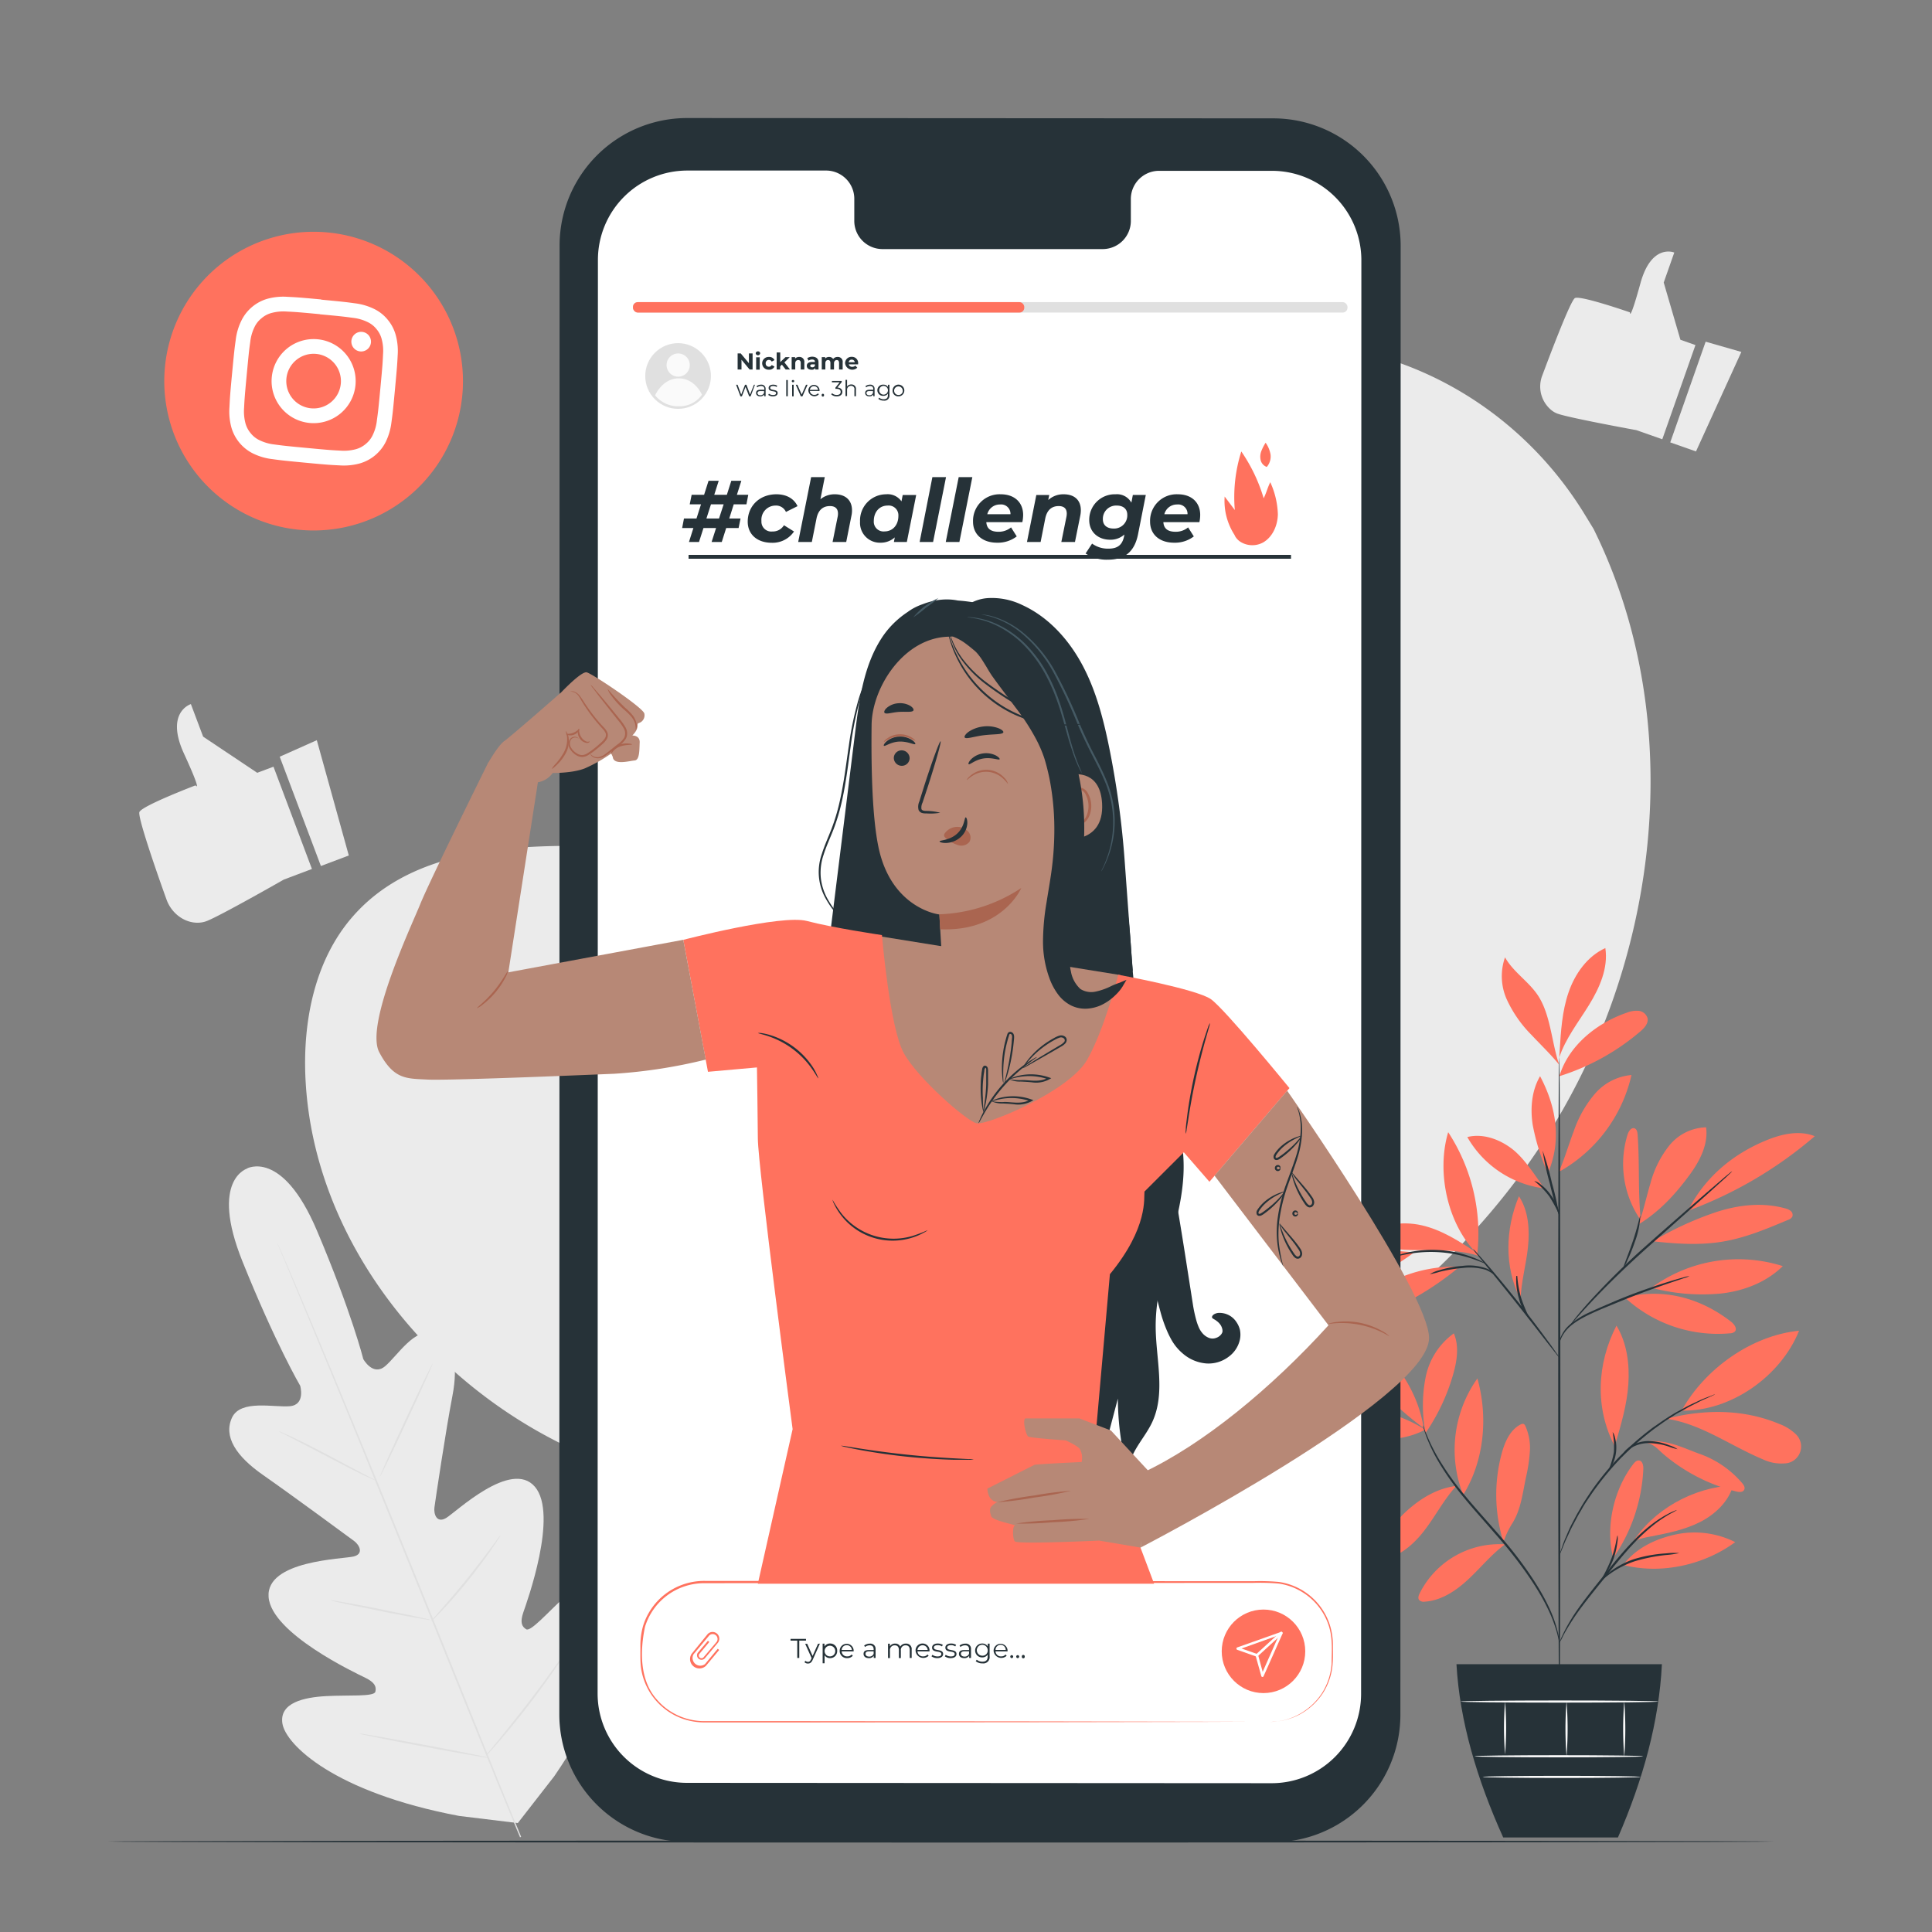 <svg xmlns="http://www.w3.org/2000/svg" viewBox="0 0 500 500"><rect x="0" y="0" width="500" height="500" fill="#808080" stroke="none"/><g id="background-complete"><path d="M64.07,302.38s-9.91,2.74-1.31,24.11,14.93,32.14,14.93,32.14,1.43,4.9-2.63,5.29-12.73-1.81-15,2.92c-2.3,4.9,1,10,8,14.88s22.24,16.08,23.6,17.1,2.57,3.33-.15,4-22.69,1-22,10.47,22.7,19.77,25.08,20.94,2.88,2.27,2.55,3.6-7,.81-12.71,1.12-12.21,1.69-11.34,7.11,13.33,17.78,45.72,23.9l15.2,1.85,9.44-12.13c18.62-27.2,18.73-44.75,15.51-49.21s-8.8-.81-13,3-8.62,8.9-9.79,8.18-1.6-1.84-.74-4.35,9.16-25.32,3-32.53-20.54,6.68-23,8.1-3.21-1.09-3-2.74,3-20.33,4.64-28.78.29-14.37-4.8-16.22c-4.91-1.78-9.51,5.89-12.65,8.48s-5.6-1.88-5.6-1.88S91,339.64,82,318.43s-18.15-16-18.15-16" style="fill:#ebebeb"></path><path d="M134.59,475.5C128,459.89,116.88,432,107.17,408s-18.51-45.57-25-61.2c-3.24-7.8-5.85-14.12-7.67-18.51l-2.09-5c-.22-.57-.4-1-.53-1.32s-.16-.45-.16-.45.08.14.21.43.32.74.57,1.3l2.17,5c1.87,4.34,4.54,10.65,7.81,18.45,6.54,15.6,15.4,37.23,25.1,61.15s20.82,51.87,27.29,67.51" style="fill:#e0e0e0"></path><path d="M72.12,370.39a4.92,4.92,0,0,1,1,.39c.66.27,1.59.7,2.75,1.24,2.3,1.09,5.44,2.67,8.87,4.47l8.77,4.66,2.67,1.39a4.77,4.77,0,0,1,1,.55,4.87,4.87,0,0,1-1-.38c-.66-.28-1.6-.71-2.74-1.26-2.29-1.11-5.41-2.73-8.84-4.54l-8.8-4.59-2.68-1.38A4.66,4.66,0,0,1,72.12,370.39Z" style="fill:#e0e0e0"></path><path d="M98.29,382.21c-.11-.06,2.86-6.67,6.64-14.78s6.95-14.63,7.06-14.57-2.85,6.67-6.63,14.77S98.41,382.26,98.29,382.21Z" style="fill:#e0e0e0"></path><path d="M111.54,419.62a5.06,5.06,0,0,1,.71-.89l2-2.31c1.71-1.95,4.06-4.65,6.54-7.73s4.64-5.94,6.18-8l1.83-2.47a4.77,4.77,0,0,1,.72-.88,5.77,5.77,0,0,1-.57,1c-.39.62-1,1.49-1.71,2.56-1.47,2.14-3.59,5-6.08,8.12s-4.88,5.77-6.66,7.67c-.89.94-1.62,1.7-2.14,2.21A5.17,5.17,0,0,1,111.54,419.62Z" style="fill:#e0e0e0"></path><path d="M85.51,414.14a4,4,0,0,1,1,.11l2.8.47c2.36.42,5.62,1,9.21,1.75s6.83,1.37,9.18,1.88l2.77.62a4.72,4.72,0,0,1,1,.29,4,4,0,0,1-1-.11l-2.8-.47c-2.36-.42-5.62-1-9.21-1.75s-6.83-1.37-9.17-1.88l-2.77-.62A5,5,0,0,1,85.51,414.14Z" style="fill:#e0e0e0"></path><path d="M93,448.65a7.13,7.13,0,0,1,1.33.15l3.59.6c3,.52,7.21,1.28,11.82,2.14s8.78,1.67,11.79,2.28l3.56.74a8.08,8.08,0,0,1,1.3.34,7.13,7.13,0,0,1-1.33-.15l-3.59-.6c-3-.52-7.21-1.28-11.82-2.14s-8.78-1.67-11.79-2.28L94.31,449A8.08,8.08,0,0,1,93,448.65Z" style="fill:#e0e0e0"></path><path d="M125.64,454.53a7.62,7.62,0,0,1,.86-1.15c.64-.78,1.47-1.79,2.46-3,2.08-2.55,4.93-6.09,8-10.08s5.71-7.67,7.62-10.35c.91-1.29,1.68-2.35,2.26-3.17a11.06,11.06,0,0,1,.87-1.14,7.77,7.77,0,0,1-.72,1.24c-.49.78-1.22,1.9-2.14,3.26-1.84,2.73-4.46,6.45-7.52,10.45s-5.94,7.51-8.09,10c-1.07,1.24-2,2.25-2.58,2.92A9.26,9.26,0,0,1,125.64,454.53Z" style="fill:#e0e0e0"></path><path d="M382.89,228.26h0a40.3,40.3,0,0,1-40.3-40.3h0a40.3,40.3,0,0,1,40.3-40.3h0a40.3,40.3,0,0,1,40.3,40.3h0A40.3,40.3,0,0,1,382.89,228.26Z" style="fill:#ebebeb"></path><path d="M376.75,212.32h9.81V187.75h6.85l.73-8.23h-7.58v-4.68c0-1.94.39-2.71,2.27-2.71h5.31V163.6h-6.8c-7.3,0-10.59,3.21-10.59,9.37v6.55h-5.1v8.33h5.1Z" style="fill:#fff"></path><path d="M438.78,89.3l-3.89-1.37-4.32-14.81,2.73-7.76s-5.88-2.48-8.75,7.93-2.72,7.55-2.72,7.55-12.78-4.44-14.23-3.7c-1.05.53-5.86,13.08-8.41,19.91a7.89,7.89,0,0,0,2.64,9.35,5.73,5.73,0,0,0,1.3.67c3.19,1.12,20.36,4.25,20.36,4.25l6.71,2.36Z" style="fill:#ebebeb"></path><polygon points="450.66 91.08 438.92 116.83 432.26 114.49 441.42 88.43 450.66 91.08" style="fill:#ebebeb"></polygon><path d="M70.78,198.42,66.57,200l-14-9.36-3.17-8.42S42.68,184.28,47.6,195s3,8.25,3,8.25-13.83,5.27-14.52,6.9c-.51,1.19,4.29,15.09,7,22.61,1.34,3.78,5,6.4,8.79,6a6.42,6.42,0,0,0,1.57-.37c3.45-1.3,20-10.75,20-10.75l7.29-2.75Z" style="fill:#ebebeb"></path><polygon points="81.99 191.56 90.27 221.4 83.05 224.12 72.39 195.84 81.99 191.56" style="fill:#ebebeb"></polygon></g><g id="background-simple"><path d="M412.4,136.86l-2.1-3.44C392.67,104.35,360.78,86.84,327.17,89a87.35,87.35,0,0,0-12.87,1.77c-30.57,6.54-57.16,29.65-68.19,59.26-6.48,17.41-8.29,37.45-20.59,51.27-16,18-43.2,18.55-67.1,17.8s-51.1-.11-67,17.95c-10,11.31-13.15,27.39-12.34,42.53,2.13,40.09,30.07,75.94,65.59,93.76S222,392.71,260.88,384.88c54.47-11,106.27-41.14,137.41-87.72S437.31,187.13,412.4,136.86Z" style="fill:#ebebeb"></path></g><g id="Plant"><path d="M368.86,370a37.66,37.66,0,0,0-16.11-5.54c-2.63-.27-5.5-.19-7.62,1.4a1.58,1.58,0,0,0-.78,1.39,1.67,1.67,0,0,0,.75.95c6.55,5,16.46,5.63,23.76,1.8" style="fill:#FF725E"></path><path d="M368.45,369.59a77.57,77.57,0,0,1-10.4-9.16,26.38,26.38,0,0,1-6.53-12.06,4.89,4.89,0,0,1,.52-4c8.29,6.48,14.81,14.86,16.41,25.26" style="fill:#FF725E"></path><path d="M368.78,370a37.54,37.54,0,0,1,.19-13.66,18.44,18.44,0,0,1,7.28-11.27c1.43,3.35.81,7.21-.2,10.71A52,52,0,0,1,368.84,371" style="fill:#FF725E"></path><path d="M376.91,384.55c-4.94.6-9.24,3.2-12.92,6.54a24.34,24.34,0,0,0-7.39,12.68c4.84-.3,8.95-3.71,11.92-7.54s5.05-8,8.32-11.61" style="fill:#FF725E"></path><path d="M378.67,386.88a31.89,31.89,0,0,1,3.68-30.14c2.81,10,1.78,21.3-3.68,30.14" style="fill:#FF725E"></path><path d="M389.41,399.67a23.06,23.06,0,0,0-22,12.68c-.27.54-.51,1.24-.14,1.73a1.65,1.65,0,0,0,1.46.43c4.34-.28,8.19-2.9,11.36-5.87s5.94-6.41,9.45-9" style="fill:#FF725E"></path><path d="M389.07,399a41.08,41.08,0,0,1-.41-22.92c.81-2.95,2.16-6.05,4.89-7.44a1,1,0,0,1,.75-.13,1,1,0,0,1,.47.55,13.83,13.83,0,0,1,1.16,6.58,41.78,41.78,0,0,1-1,6.65c-.86,4.07-1.32,8.44-3.55,11.95a22.92,22.92,0,0,0-1.42,2.63c-.42.89-.43,1.2-.81,1.91" style="fill:#FF725E"></path><path d="M417.5,403.21c-2.1-8,.13-17.73,5.18-24.3.38-.48.87-1,1.48-.94.93.08,1.17,1.32,1.13,2.25a43.93,43.93,0,0,1-7.79,23" style="fill:#FF725E"></path><path d="M420.07,405c9.73,2.53,20.9.07,29-5.9a23.49,23.49,0,0,0-15.7-1.92c-5.24,1.2-10,3.54-13.3,7.82" style="fill:#FF725E"></path><path d="M422.23,399.63c5.45-8.89,15.91-14.7,26.32-15.22-1.2,4.23-4.68,7.52-8.61,9.51s-8.31,2.86-12.63,3.7c-1.68.33-4,.68-5.08,2" style="fill:#FF725E"></path><path d="M418.05,373.74c1.47-5.06,3-10.17,3.36-15.42s-.34-10.74-3.07-15.25c-5.09,9.86-5.61,21.37-.45,31.19" style="fill:#FF725E"></path><path d="M435.19,365.07c6-10.83,18.11-19.47,30.41-20.68-4.75,11.81-17.68,20.93-30.41,20.68" style="fill:#FF725E"></path><path d="M431.45,367.19c8.88,1.35,16.45,7,24.75,10.47a11.12,11.12,0,0,0,5.59,1.07,4.38,4.38,0,0,0,2.75-7.75,12.18,12.18,0,0,0-4.07-2.47c-9-3.76-18.74-3.85-28.26-1.57" style="fill:#FF725E"></path><path d="M426.31,373.42c2,.58,2.69,1.62,4.29,3A46.27,46.27,0,0,0,449.37,386c.71.17,1.65.24,2-.4s-.08-1.25-.49-1.76a25.78,25.78,0,0,0-11.33-7.69c-4.33-1.61-8.08-3.56-13.25-3.14" style="fill:#FF725E"></path><path d="M420.51,335.79a35.47,35.47,0,0,0,27.23,9.27,1.87,1.87,0,0,0,1.24-.45c.68-.74-.14-1.89-.94-2.52-8-6.24-17.7-8.83-27.53-6.3" style="fill:#FF725E"></path><path d="M427.38,333.28a38,38,0,0,1,34-5.61c-4.27,4.22-10.21,6.49-16.19,7.11a51.36,51.36,0,0,1-17.79-1.5" style="fill:#FF725E"></path><path d="M424.65,316c-.79-8-.28-14.3-.83-22.33-.05-.64-.18-1.42-.78-1.65-.84-.32-1.54.71-1.81,1.56a25.58,25.58,0,0,0,3.41,22.24" style="fill:#FF725E"></path><path d="M424.07,316.87c5.42-3.35,9.48-7.73,13.24-12.87,2.62-3.57,4.82-7.86,4.23-12.25a12.66,12.66,0,0,0-9.55,4.74,26.65,26.65,0,0,0-4.87,9.79c-1.06,3.52-1.8,7.13-3.05,10.59" style="fill:#FF725E"></path><path d="M437.08,313.26a106.88,106.88,0,0,0,32.58-19.21c-3.89-1.57-8.35-.63-12.24.94-8.89,3.58-16.15,9.64-20.51,18.18" style="fill:#FF725E"></path><path d="M427.73,321.24c6,.66,12.12,1.09,18.09.09s11.41-3.31,16.89-5.61a2,2,0,0,0,1.15-.87,1.35,1.35,0,0,0-.41-1.45,3.47,3.47,0,0,0-1.44-.67c-6-1.67-12.39-.89-18.25,1.09a84.13,84.13,0,0,0-16,7.42" style="fill:#FF725E"></path><path d="M393.39,336.07c-4.1-8.29-3.84-17.95-.29-26.49,2.49,3.8,2.8,8.65,2.34,13.17s-1.83,9.18-1.92,13.73" style="fill:#FF725E"></path><path d="M377,327.8a37,37,0,0,0-27.45,11.69c5.12.81,10.38-.51,15-2.78a76.43,76.43,0,0,0,12.88-8.63" style="fill:#FF725E"></path><path d="M366,324.11c-5-.4-9.83-1-14.65.45s-9.21,4.83-11.17,9.47a26.44,26.44,0,0,0,13.74-2.59A78.89,78.89,0,0,0,366,324.11" style="fill:#FF725E"></path><path d="M382.3,324.28c-4.51-2.95-9.14-6-14.39-7.18s-11.33-.32-15,3.63c4.25,2.5,9.4,2.79,14.33,2.79s11-.06,15.61,1.58" style="fill:#FF725E"></path><path d="M382.32,324.52c-7.7-7.57-10.63-21.16-7.53-31.51a48,48,0,0,1,7.53,31.51" style="fill:#FF725E"></path><path d="M403.52,303.08c1.45-3.38,2.47-6.93,3.78-10.37a29.71,29.71,0,0,1,5.39-9.56,14.17,14.17,0,0,1,9.54-4.94,38.43,38.43,0,0,1-18.52,24.92" style="fill:#FF725E"></path><path d="M399.68,307.54c-2.4-3.31-5.18-7.8-8.44-10.27s-7.51-4-11.5-3a26.74,26.74,0,0,0,19.94,13.29" style="fill:#FF725E"></path><path d="M400.45,303.35a56.39,56.39,0,0,1-3.8-12.31c-.64-4.26-.25-8.81,1.92-12.52,4.24,8,5.6,16.58,2.1,24.92" style="fill:#FF725E"></path><path d="M403.56,278.52c2.39-7.93,9.65-13.77,17.49-16.45a6.64,6.64,0,0,1,3.07-.46,2.67,2.67,0,0,1,2.26,1.89c.28,1.35-.83,2.56-1.88,3.45a59.64,59.64,0,0,1-20.94,11.57" style="fill:#FF725E"></path><path d="M403.64,272c.31-5.11.63-10.29,2.29-15.14s4.87-9.38,9.53-11.5c.79,5.16-1.49,10.29-4.23,14.74s-6.06,8.63-7.71,13.59" style="fill:#FF725E"></path><path d="M403.52,275.55c-2-5.78-2.19-13.11-5.65-18.15-2.42-3.52-6.29-5.91-8.37-9.64a14.69,14.69,0,0,0,.48,10.95,31.86,31.86,0,0,0,6.4,9.16c2.56,2.73,4.76,4.79,7.14,7.68" style="fill:#FF725E"></path><path d="M403.56,445.71c-.16,0-.29-38.54-.3-86.08s.1-86.09.26-86.09.28,38.54.3,86.09S403.71,445.71,403.56,445.71Z" style="fill:#263238"></path><path d="M437.24,330.25a7.87,7.87,0,0,1-1.45.54l-4,1.35c-3.36,1.15-8,2.8-13,4.86s-9.65,3.86-12.32,6.17a9.07,9.07,0,0,0-2.47,3.27c-.38.91-.45,1.46-.5,1.45s0-.14,0-.4a6.22,6.22,0,0,1,.29-1.13,8.7,8.7,0,0,1,2.41-3.49,21.84,21.84,0,0,1,5.34-3.32c2.14-1,4.51-2,7-3.07,5-2.06,9.69-3.66,13.09-4.71,1.7-.53,3.09-.93,4.05-1.18A7.33,7.33,0,0,1,437.24,330.25Z" style="fill:#263238"></path><path d="M448.28,303.13a2.94,2.94,0,0,1-.41.43l-1.23,1.17L442,308.92,426.65,322.6c-6,5.34-11.18,10.45-14.77,14.29-1.8,1.92-3.22,3.51-4.19,4.62l-1.11,1.27c-.26.29-.41.44-.42.42a2.23,2.23,0,0,1,.33-.49c.23-.31.57-.77,1-1.34.91-1.16,2.29-2.79,4.06-4.75a193.16,193.16,0,0,1,14.69-14.43c6-5.33,11.5-10.11,15.48-13.57l4.73-4.06,1.31-1.08A2.91,2.91,0,0,1,448.28,303.13Z" style="fill:#263238"></path><path d="M420.18,328c-.16-.07,1.09-3,2.34-6.62s1.85-6.75,2-6.72a22.57,22.57,0,0,1-1.48,6.9,43.79,43.79,0,0,1-1.87,4.63A7.26,7.26,0,0,1,420.18,328Z" style="fill:#263238"></path><path d="M403.59,351.36a6.35,6.35,0,0,1-.92-1.07l-2.37-3c-2-2.57-4.74-6.12-7.82-10s-5.92-7.37-8-9.89l-2.42-3a7,7,0,0,1-.84-1.14,6.07,6.07,0,0,1,1,1c.62.67,1.49,1.66,2.56,2.89,2.13,2.45,5,5.9,8.1,9.79s5.79,7.48,7.7,10.12c1,1.31,1.72,2.39,2.23,3.14A7.26,7.26,0,0,1,403.59,351.36Z" style="fill:#263238"></path><path d="M396.21,341.88a13.39,13.39,0,0,1-3.1-5.79,16.65,16.65,0,0,1-.7-5.84l.25,0c-.11.45-.19.68-.24.67s0-.25,0-.71l.25,0a26.64,26.64,0,0,0,1,5.68A42.17,42.17,0,0,0,396.21,341.88Z" style="fill:#263238"></path><path d="M386.67,329.89a10.09,10.09,0,0,0-2.16-1.26,14.5,14.5,0,0,0-6-.47,37.24,37.24,0,0,0-6,1,17.77,17.77,0,0,1-2.48.6,8.28,8.28,0,0,1,2.38-1,27.41,27.41,0,0,1,6.1-1.15,13.07,13.07,0,0,1,6.19.67A3.84,3.84,0,0,1,386.67,329.89Z" style="fill:#263238"></path><path d="M384.41,327c0,.09-1.26-.5-3.31-1.2a33.29,33.29,0,0,0-16.68-1.27c-2.13.38-3.42.78-3.45.68a3.73,3.73,0,0,1,.88-.37,20.81,20.81,0,0,1,2.5-.7,29.35,29.35,0,0,1,16.89,1.29,20.51,20.51,0,0,1,2.36,1.07A3.2,3.2,0,0,1,384.41,327Z" style="fill:#263238"></path><path d="M403.52,314.69a69.08,69.08,0,0,1-2.42-8.38,68.61,68.61,0,0,1-1.87-8.53,68.6,68.6,0,0,1,2.41,8.39A67.75,67.75,0,0,1,403.52,314.69Z" style="fill:#263238"></path><path d="M403.67,314.69a39.75,39.75,0,0,0-2.67-5,22,22,0,0,0-3.94-4.06,3.66,3.66,0,0,1,1.52.78,12.33,12.33,0,0,1,2.87,3A11,11,0,0,1,403.67,314.69Z" style="fill:#263238"></path><path d="M403.56,425.16c-.06,0-.18-.92-.61-2.56a36.22,36.22,0,0,0-2.58-6.67c-2.66-5.45-7.51-12.35-13.66-19.26-3-3.48-6-6.77-8.53-9.92a70,70,0,0,1-6.09-8.79,42.4,42.4,0,0,1-3.08-6.52c-.28-.81-.49-1.44-.6-1.87a2.52,2.52,0,0,1-.16-.67c.05,0,.33.89,1,2.46a48,48,0,0,0,3.22,6.4,73.59,73.59,0,0,0,6.15,8.67c2.52,3.11,5.49,6.38,8.55,9.88,6.17,6.93,11,13.91,13.6,19.45a33.54,33.54,0,0,1,2.43,6.79,17.39,17.39,0,0,1,.34,1.93A2.91,2.91,0,0,1,403.56,425.16Z" style="fill:#263238"></path><path d="M434,390.78a13.25,13.25,0,0,1-1.59.9,34.69,34.69,0,0,0-4.14,2.73,48.51,48.51,0,0,0-5.43,5c-1.91,2-3.87,4.36-5.88,6.86-4,5-7.76,9.48-10,13-1.14,1.76-2,3.25-2.52,4.29a12.67,12.67,0,0,1-.87,1.6,1.47,1.47,0,0,1,.14-.45c.12-.29.28-.72.54-1.25a41.78,41.78,0,0,1,2.37-4.4c2.18-3.64,5.9-8.15,9.91-13.18,2-2.51,4-4.85,5.94-6.86A43.31,43.31,0,0,1,428,394.1a28.89,28.89,0,0,1,4.27-2.61c.53-.27,1-.43,1.24-.55A2.27,2.27,0,0,1,434,390.78Z" style="fill:#263238"></path><path d="M434.59,401.94a24.86,24.86,0,0,1-3.37.49,44.5,44.5,0,0,0-8,1.57,24,24,0,0,0-7.16,3.76c-1.65,1.27-2.43,2.33-2.5,2.27s.13-.31.5-.78a13.3,13.3,0,0,1,1.75-1.8,21.81,21.81,0,0,1,7.24-4,36.2,36.2,0,0,1,8.13-1.44A17.53,17.53,0,0,1,434.59,401.94Z" style="fill:#263238"></path><path d="M414.54,408.8c-.18-.1,1.34-2.42,2.52-5.54s1.37-5.91,1.57-5.88a5.67,5.67,0,0,1-.06,1.81,19.63,19.63,0,0,1-1,4.26,20.76,20.76,0,0,1-2,3.91A5.37,5.37,0,0,1,414.54,408.8Z" style="fill:#263238"></path><path d="M443.85,360.84a2.24,2.24,0,0,1-.54.29l-1.58.72c-.7.3-1.54.67-2.49,1.17s-2.06,1-3.22,1.7l-1.84,1c-.64.37-1.27.8-1.94,1.22-1.36.83-2.71,1.84-4.16,2.87a80,80,0,0,0-8.7,7.65,78,78,0,0,0-7.34,8.95c-1,1.49-2,2.88-2.73,4.26-.4.69-.81,1.33-1.15,2l-1,1.88c-.65,1.18-1.12,2.31-1.58,3.27s-.81,1.82-1.09,2.53-.49,1.18-.66,1.61a3,3,0,0,1-.27.55,2.51,2.51,0,0,1,.16-.59l.57-1.65a25.16,25.16,0,0,1,1-2.57c.43-1,.88-2.13,1.51-3.33l1-1.9c.34-.66.74-1.32,1.13-2,.77-1.41,1.73-2.82,2.71-4.32a75,75,0,0,1,7.36-9.05,76.82,76.82,0,0,1,8.79-7.67c1.47-1,2.85-2,4.22-2.85.68-.41,1.33-.84,2-1.2l1.87-1c1.18-.68,2.31-1.16,3.28-1.63s1.82-.82,2.53-1.09l1.63-.63A2.79,2.79,0,0,1,443.85,360.84Z" style="fill:#263238"></path><path d="M419.76,377a3.86,3.86,0,0,1,1.33-2,8.34,8.34,0,0,1,5.33-2.05,14.56,14.56,0,0,1,5.62,1.1,7.93,7.93,0,0,1,2.12,1,13.24,13.24,0,0,1-2.25-.66,16.91,16.91,0,0,0-5.47-.91,8.62,8.62,0,0,0-5.1,1.79A17.39,17.39,0,0,0,419.76,377Z" style="fill:#263238"></path><path d="M416.16,380.7a20,20,0,0,0,1.52-4.93,20.5,20.5,0,0,0-.34-5.15,3.27,3.27,0,0,1,.62,1.43,10,10,0,0,1,.27,3.78,10.17,10.17,0,0,1-1.13,3.61C416.63,380.29,416.22,380.73,416.16,380.7Z" style="fill:#263238"></path><path d="M376.93,430.69c.84,14.73,5.27,29.71,12.1,44.85h29.69c6.51-15,10.65-30,11.38-44.85Z" style="fill:#263238"></path><path d="M425.29,454.52c0,.16-9.78.28-21.83.28s-21.84-.12-21.84-.28,9.78-.28,21.84-.28S425.29,454.37,425.29,454.52Z" style="fill:#fafafa"></path><path d="M424.62,459.86c0,.15-9.16.28-20.46.28s-20.47-.13-20.47-.28,9.16-.28,20.47-.28S424.62,459.71,424.62,459.86Z" style="fill:#fafafa"></path><path d="M389.51,440.36a83.69,83.69,0,0,1,0,13.68,83.69,83.69,0,0,1,0-13.68Z" style="fill:#fafafa"></path><path d="M405.42,440.36a89.65,89.65,0,0,1,0,14.16,89.65,89.65,0,0,1,0-14.16Z" style="fill:#fafafa"></path><path d="M420.35,440.24a93.23,93.23,0,0,1,0,14.44,93.23,93.23,0,0,1,0-14.44Z" style="fill:#fafafa"></path><path d="M429.16,440.36c0,.15-11.47.28-25.61.28s-25.61-.13-25.61-.28,11.47-.28,25.61-.28S429.16,440.2,429.16,440.36Z" style="fill:#fafafa"></path></g><g id="Icon"><path d="M77.58,137.12h0a38.65,38.65,0,0,1-34.9-42.07h0a38.65,38.65,0,0,1,42.07-34.9h0a38.65,38.65,0,0,1,34.9,42.07h0A38.65,38.65,0,0,1,77.58,137.12Z" style="fill:#FF725E"></path><path d="M82.78,81.34c5.63.52,6.3.61,8.51.91a11.67,11.67,0,0,1,3.85,1.1,6.47,6.47,0,0,1,2.28,1.8,6.55,6.55,0,0,1,1.35,2.57,11.72,11.72,0,0,1,.36,4c-.1,2.24-.14,2.9-.67,8.54s-.61,6.3-.92,8.51a11.49,11.49,0,0,1-1.09,3.85,6.47,6.47,0,0,1-1.8,2.28,6.68,6.68,0,0,1-2.58,1.36,11.92,11.92,0,0,1-4,.36c-2.24-.11-2.9-.15-8.54-.68s-6.3-.61-8.51-.91a11.67,11.67,0,0,1-3.85-1.1,6.47,6.47,0,0,1-2.28-1.8,6.71,6.71,0,0,1-1.36-2.57,12,12,0,0,1-.36-4c.11-2.23.15-2.9.68-8.54s.6-6.3.91-8.51a11.67,11.67,0,0,1,1.1-3.85,6.47,6.47,0,0,1,1.8-2.28A6.55,6.55,0,0,1,70.25,81a11.87,11.87,0,0,1,4-.37c2.23.11,2.9.15,8.54.68m.35-3.81c-5.73-.53-6.45-.57-8.71-.68a15.62,15.62,0,0,0-5.21.5A10.84,10.84,0,0,0,62.46,83,15.37,15.37,0,0,0,61,88c-.31,2.24-.4,3-.94,8.69s-.57,6.45-.68,8.71a15.62,15.62,0,0,0,.5,5.21,10.84,10.84,0,0,0,5.6,6.75,15.37,15.37,0,0,0,5,1.46c2.24.31,3,.4,8.69.94s6.45.57,8.71.68a15.65,15.65,0,0,0,5.21-.5,10.84,10.84,0,0,0,6.75-5.6,15.87,15.87,0,0,0,1.46-5c.31-2.24.4-3,.93-8.69s.58-6.45.69-8.71a15.65,15.65,0,0,0-.5-5.21,10.51,10.51,0,0,0-2.09-4,10.36,10.36,0,0,0-3.51-2.78,15.61,15.61,0,0,0-5-1.46c-2.24-.31-3-.4-8.69-.94" style="fill:#fff"></path><path d="M82.17,87.8A10.88,10.88,0,1,0,92,99.65,10.88,10.88,0,0,0,82.17,87.8m-1.66,17.87a7.07,7.07,0,1,1,7.69-6.38,7.07,7.07,0,0,1-7.69,6.38" style="fill:#fff"></path><path d="M96,88.66a2.54,2.54,0,1,1-2.3-2.77A2.54,2.54,0,0,1,96,88.66" style="fill:#fff"></path></g><g id="Device"><path d="M329.37,476.76l-151.62-.09a33,33,0,0,1-33-33l.07-380.12a33,33,0,0,1,33.05-33l151.62.08a33,33,0,0,1,33,33l-.07,380.12A33,33,0,0,1,329.37,476.76Z" style="fill:#263238"></path><path d="M329.2,44.21l-29.4,0a7.31,7.31,0,0,0-7.14,7.46V57a7.29,7.29,0,0,1-7.14,7.46l-57.3,0a7.3,7.3,0,0,1-7.13-7.47V51.61A7.32,7.32,0,0,0,214,44.14H203.61l-25.73,0a23.13,23.13,0,0,0-23.14,23.13l-.08,371a23.13,23.13,0,0,0,23.12,23.13l151.32.09a23.14,23.14,0,0,0,23.15-23.12l.07-371A23.14,23.14,0,0,0,329.2,44.21Z" style="fill:#fff"></path><rect x="163.81" y="78.19" width="184.92" height="2.7" rx="1.24" style="fill:#e0e0e0"></rect><rect x="163.81" y="78.19" width="101.27" height="2.7" rx="1.24" style="fill:#FF725E"></rect><rect x="165.98" y="409.5" width="178.85" height="36.15" rx="16.17" style="fill:#fff"></rect><path d="M328.66,445.65l1-.07a8.75,8.75,0,0,0,1.27-.15,11.52,11.52,0,0,0,1.73-.35,15.3,15.3,0,0,0,4.5-2,16.59,16.59,0,0,0,4.8-4.64,16.27,16.27,0,0,0,2.66-7.88c0-3.06.37-6.51-.77-9.93a16,16,0,0,0-7.05-8.73,15.77,15.77,0,0,0-5.86-2.07,55.35,55.35,0,0,0-6.62-.18l-142.19.08A16,16,0,0,0,166.93,421c-1.33,6.33-1.37,13.82,3,18.76a16,16,0,0,0,8,5.09,16.78,16.78,0,0,0,4.68.58h23.22l63.93.06,43.1.08,11.71,0,3.05,0,1,0-1,0-3.05,0-11.71.05-43.1.08-63.93.06H182.61a17.43,17.43,0,0,1-4.81-.6,16.45,16.45,0,0,1-8.2-5.24,16.31,16.31,0,0,1-3.8-9.14c-.12-1.7-.05-3.35-.07-5a18.52,18.52,0,0,1,.72-5.06,16.52,16.52,0,0,1,15.71-11.58l142.19.08a54.46,54.46,0,0,1,6.67.19,16.31,16.31,0,0,1,13.12,11.05,17.6,17.6,0,0,1,.82,5.19c0,1.68.05,3.29-.07,4.85a16.25,16.25,0,0,1-2.74,8,16.49,16.49,0,0,1-4.88,4.66,15.07,15.07,0,0,1-4.56,1.93,11.49,11.49,0,0,1-1.74.34,8.33,8.33,0,0,1-1.27.12Z" style="fill:#FF725E"></path><circle cx="326.99" cy="427.36" r="10.81" style="fill:#FF725E"></circle><path d="M326.71,434h0a.32.32,0,0,1-.29-.24L325,428.67l-4.8-1.7a.33.33,0,0,1,0-.62l11.29-4a.34.34,0,0,1,.42.45L327,433.83A.33.33,0,0,1,326.71,434Zm-5.4-7.37,4.08,1.44a.35.35,0,0,1,.21.23l1.18,4.37,4.21-9.5Z" style="fill:#fff"></path><path d="M325.28,428.75a.36.36,0,0,1-.25-.11.34.34,0,0,1,0-.47l6.33-5.79a.34.34,0,0,1,.47,0,.33.33,0,0,1,0,.47l-6.33,5.79A.31.31,0,0,1,325.28,428.75Z" style="fill:#fff"></path><path d="M206.33,424.59h-1.74v-.45h4v.45h-1.74v4.49h-.52Z" style="fill:#263238"></path><path d="M212.19,425.37l-1.85,4.15c-.31.73-.71,1-1.24,1a1.25,1.25,0,0,1-.9-.34l.23-.37a1,1,0,0,0,.68.28c.33,0,.56-.15.77-.62l.16-.36-1.66-3.7h.52l1.4,3.15,1.4-3.15Z" style="fill:#263238"></path><path d="M216.66,427.22a1.8,1.8,0,0,1-1.85,1.9,1.63,1.63,0,0,1-1.41-.74v2.07h-.5v-5.08h.48v.73a1.62,1.62,0,0,1,1.43-.76A1.79,1.79,0,0,1,216.66,427.22Zm-.5,0a1.38,1.38,0,1,0-1.38,1.45A1.36,1.36,0,0,0,216.16,427.22Z" style="fill:#263238"></path><path d="M220.92,427.38h-3.1a1.37,1.37,0,0,0,1.46,1.29,1.43,1.43,0,0,0,1.13-.49l.29.33a1.87,1.87,0,0,1-1.44.61,1.85,1.85,0,0,1-1.95-1.9,1.81,1.81,0,1,1,3.62,0S220.92,427.32,220.92,427.38Zm-3.1-.38h2.63a1.3,1.3,0,0,0-1.32-1.23A1.29,1.29,0,0,0,217.82,427Z" style="fill:#263238"></path><path d="M226.6,426.78v2.3h-.48v-.58a1.38,1.38,0,0,1-1.27.62c-.84,0-1.36-.44-1.36-1.09s.37-1,1.43-1h1.18v-.22c0-.64-.36-1-1-1a1.91,1.91,0,0,0-1.23.43l-.23-.37a2.37,2.37,0,0,1,1.51-.5A1.32,1.32,0,0,1,226.6,426.78Zm-.5,1.18v-.6h-1.16c-.72,0-.95.28-.95.66s.34.7.93.7A1.18,1.18,0,0,0,226.1,428Z" style="fill:#263238"></path><path d="M235.94,426.93v2.15h-.5V427c0-.79-.39-1.19-1.06-1.19a1.19,1.19,0,0,0-1.24,1.34v1.95h-.51V427c0-.79-.39-1.19-1.07-1.19a1.2,1.2,0,0,0-1.24,1.34v1.95h-.5v-3.71h.48v.68a1.49,1.49,0,0,1,1.36-.71,1.34,1.34,0,0,1,1.32.78,1.62,1.62,0,0,1,1.47-.78A1.4,1.4,0,0,1,235.94,426.93Z" style="fill:#263238"></path><path d="M240.56,427.38h-3.11a1.38,1.38,0,0,0,1.46,1.29,1.46,1.46,0,0,0,1.14-.49l.28.33a2,2,0,0,1-3.38-1.29,1.78,1.78,0,0,1,1.81-1.88,1.77,1.77,0,0,1,1.8,1.88Zm-3.11-.38h2.63a1.32,1.32,0,0,0-2.63,0Z" style="fill:#263238"></path><path d="M241.07,428.66l.23-.4a2.25,2.25,0,0,0,1.32.42c.7,0,1-.24,1-.61,0-1-2.4-.2-2.4-1.67,0-.61.52-1.06,1.46-1.06a2.56,2.56,0,0,1,1.32.34l-.22.41a1.89,1.89,0,0,0-1.1-.32c-.67,0-1,.26-1,.61,0,1,2.4.25,2.4,1.68,0,.64-.56,1.06-1.53,1.06A2.51,2.51,0,0,1,241.07,428.66Z" style="fill:#263238"></path><path d="M244.53,428.66l.22-.4a2.28,2.28,0,0,0,1.32.42c.71,0,1-.24,1-.61,0-1-2.41-.2-2.41-1.67,0-.61.52-1.06,1.47-1.06a2.52,2.52,0,0,1,1.31.34l-.22.41a1.86,1.86,0,0,0-1.09-.32c-.67,0-1,.26-1,.61,0,1,2.41.25,2.41,1.68,0,.64-.57,1.06-1.53,1.06A2.47,2.47,0,0,1,244.53,428.66Z" style="fill:#263238"></path><path d="M251.3,426.78v2.3h-.48v-.58a1.41,1.41,0,0,1-1.28.62c-.84,0-1.36-.44-1.36-1.09s.37-1,1.44-1h1.17v-.22c0-.64-.36-1-1-1a1.91,1.91,0,0,0-1.23.43l-.23-.37a2.37,2.37,0,0,1,1.51-.5A1.32,1.32,0,0,1,251.3,426.78Zm-.51,1.18v-.6h-1.16c-.72,0-.95.28-.95.66s.34.7.94.7A1.17,1.17,0,0,0,250.79,428Z" style="fill:#263238"></path><path d="M256.11,425.37v3.26a1.63,1.63,0,0,1-1.86,1.85,2.59,2.59,0,0,1-1.73-.57l.26-.38a2.19,2.19,0,0,0,1.46.51c.94,0,1.37-.43,1.37-1.35v-.47a1.68,1.68,0,0,1-1.45.72,1.8,1.8,0,1,1,0-3.6,1.67,1.67,0,0,1,1.47.74v-.71Zm-.49,1.76a1.41,1.41,0,1,0-1.41,1.36A1.32,1.32,0,0,0,255.62,427.13Z" style="fill:#263238"></path><path d="M260.75,427.38h-3.11a1.38,1.38,0,0,0,1.46,1.29,1.44,1.44,0,0,0,1.14-.49l.28.33a2,2,0,0,1-3.38-1.29,1.81,1.81,0,1,1,3.62,0S260.75,427.32,260.75,427.38Zm-3.11-.38h2.64a1.32,1.32,0,0,0-2.64,0Z" style="fill:#263238"></path><path d="M261.46,428.73a.37.37,0,0,1,.37-.38.38.38,0,0,1,.38.38.39.39,0,0,1-.38.39A.38.38,0,0,1,261.46,428.73Z" style="fill:#263238"></path><path d="M263,428.73a.37.37,0,0,1,.38-.38.38.38,0,0,1,.38.38.39.39,0,0,1-.38.39A.38.38,0,0,1,263,428.73Z" style="fill:#263238"></path><path d="M264.45,428.73a.38.38,0,1,1,.75,0,.38.38,0,1,1-.75,0Z" style="fill:#263238"></path><path d="M182.46,430.66a2,2,0,0,1-3-2.5l4.05-4.86a1.27,1.27,0,0,1,1.95,1.62L182,429h0a.75.75,0,0,1-.9,0,.73.73,0,0,1-.17-.89l2.64-3.17-.36-.31-2.53,3h0l-.12.14v0a1.17,1.17,0,0,0,1.78,1.48h0l.07-.08.06-.06h0l3.35-4h0a1.74,1.74,0,0,0-2.67-2.22h0L179,428h0a2.43,2.43,0,0,0,3.71,3.1h0l3.41-4.09-.37-.31Z" style="fill:#FF725E"></path><path d="M189.89,130.52l-1.16,3.67h2.92l-.5,2.46h-3.21l-1.15,3.62h-2.63l1.16-3.62h-3.26l-1.16,3.62h-2.6l1.15-3.62h-2.91l.47-2.46h3.24l1.17-3.67H178.5l.5-2.47h3.22l1.15-3.62H186l-1.15,3.62h3.26l1.15-3.62h2.6l-1.15,3.62h2.94l-.47,2.47Zm-2.61,0H184l-1.18,3.67h3.26Z" style="fill:#263238"></path><path d="M193.51,135c0-4.05,3.07-7.08,7.42-7.08,2.6,0,4.55,1.11,5.47,3.07l-3,1.5a2.79,2.79,0,0,0-2.72-1.65,3.67,3.67,0,0,0-3.62,4,2.55,2.55,0,0,0,2.83,2.71,3.37,3.37,0,0,0,3-1.62l2.6,1.62a6.69,6.69,0,0,1-5.79,2.92C195.93,140.45,193.51,138.28,193.51,135Z" style="fill:#263238"></path><path d="M220.5,132.08a6.37,6.37,0,0,1-.16,1.45L219,140.27h-3.53l1.31-6.51a3.7,3.7,0,0,0,.09-.84c0-1.25-.68-1.95-2.08-1.95-1.79,0-3,1-3.46,3.12l-1.23,6.18h-3.53l3.35-16.79h3.53l-1.13,5.73a5.75,5.75,0,0,1,3.76-1.29C218.71,127.92,220.5,129.37,220.5,132.08Z" style="fill:#263238"></path><path d="M237.11,128.1l-2.42,12.17h-3.35l.23-1.2a5.4,5.4,0,0,1-3.74,1.38,5.13,5.13,0,0,1-5.25-5.45,6.77,6.77,0,0,1,6.72-7.08,4.34,4.34,0,0,1,4,1.83l.32-1.65Zm-4.61,5.43a2.52,2.52,0,0,0-2.79-2.69c-2.08,0-3.57,1.63-3.57,4a2.52,2.52,0,0,0,2.78,2.69C231,137.53,232.5,135.91,232.5,133.53Z" style="fill:#263238"></path><path d="M241.3,123.48h3.53l-3.35,16.79H238Z" style="fill:#263238"></path><path d="M248.11,123.48h3.53l-3.35,16.79h-3.53Z" style="fill:#263238"></path><path d="M264.58,135.14h-9.32c.11,1.65,1.13,2.48,3.14,2.48a5,5,0,0,0,3.26-1.13l1.47,2.33a8,8,0,0,1-5.09,1.63c-3.8,0-6.22-2.15-6.22-5.45a6.87,6.87,0,0,1,7.17-7.08c3.56,0,5.8,2.1,5.8,5.36A9.79,9.79,0,0,1,264.58,135.14Zm-9.07-2.06h6a2.43,2.43,0,0,0-2.72-2.52A3.34,3.34,0,0,0,255.51,133.08Z" style="fill:#263238"></path><path d="M279.72,132.06a7.17,7.17,0,0,1-.16,1.47l-1.36,6.74h-3.53l1.32-6.51a4.38,4.38,0,0,0,.09-.84c0-1.25-.68-1.95-2.09-1.95-1.78,0-3,1-3.46,3.12l-1.22,6.18h-3.53l2.42-12.17h3.35l-.27,1.31a5.78,5.78,0,0,1,4-1.49C278,127.92,279.72,129.37,279.72,132.06Z" style="fill:#263238"></path><path d="M296.53,128.1l-2,10.14c-.93,4.68-3.58,6.6-7.79,6.6a9.78,9.78,0,0,1-5.79-1.6l1.68-2.56a6.92,6.92,0,0,0,4.27,1.31c2.45,0,3.56-1.08,4-3.14l.09-.52a5.32,5.32,0,0,1-3.71,1.35c-3,0-5.39-1.92-5.39-5.11a6.6,6.6,0,0,1,6.79-6.65,4.24,4.24,0,0,1,4.12,2.17l.38-2Zm-4.79,5.13c0-1.47-1-2.39-2.74-2.39a3.43,3.43,0,0,0-3.58,3.55c0,1.47,1,2.4,2.79,2.4A3.41,3.41,0,0,0,291.74,133.23Z" style="fill:#263238"></path><path d="M310.4,135.14h-9.32c.11,1.65,1.13,2.48,3.15,2.48a4.94,4.94,0,0,0,3.25-1.13l1.48,2.33a8,8,0,0,1-5.1,1.63c-3.8,0-6.22-2.15-6.22-5.45a6.87,6.87,0,0,1,7.18-7.08c3.55,0,5.79,2.1,5.79,5.36A9,9,0,0,1,310.4,135.14Zm-9.07-2.06h6a2.42,2.42,0,0,0-2.71-2.52A3.35,3.35,0,0,0,301.33,133.08Z" style="fill:#263238"></path><rect x="178.2" y="143.6" width="155.91" height="1" style="fill:#263238"></rect><path d="M328.74,124.79c-.85,1.81-.85,2.36-1.7,4.17a42.76,42.76,0,0,0-5.79-12.12A39.06,39.06,0,0,0,319.57,132l-2.63-3.49a16.17,16.17,0,0,0,2.66,10.09l-.11-.13a4.21,4.21,0,0,0,1.63,1.81h0a5.82,5.82,0,0,0,5.77.11c2.49-1.43,3.76-4.42,3.82-7.28A21.39,21.39,0,0,0,328.74,124.79Z" style="fill:#FF725E"></path><path d="M328.81,117.58a7.39,7.39,0,0,0-1.27-3,12.25,12.25,0,0,0-1.11,2.16,4,4,0,0,0-.16,2.39,2.46,2.46,0,0,0,1.57,1.71A4.12,4.12,0,0,0,328.81,117.58Z" style="fill:#FF725E"></path><path d="M194.77,91.46v4.17H194L191.9,93.1v2.53h-1V91.46h.8L193.82,94V91.46Z" style="fill:#263238"></path><path d="M195.58,91.46a.53.53,0,0,1,.58-.52.52.52,0,0,1,.57.5.58.58,0,0,1-1.15,0Zm.11,1h.93v3.21h-.93Z" style="fill:#263238"></path><path d="M197.25,94A1.65,1.65,0,0,1,199,92.38a1.47,1.47,0,0,1,1.44.81l-.72.39a.81.81,0,0,0-.72-.44.82.82,0,0,0-.84.89.81.81,0,0,0,.84.88.8.8,0,0,0,.72-.44l.72.4a1.49,1.49,0,0,1-1.44.81A1.66,1.66,0,0,1,197.25,94Z" style="fill:#263238"></path><path d="M202.35,94.37l-.44.44v.82H201V91.21h.93v2.5l1.36-1.29h1.1L203,93.78l1.45,1.85h-1.12Z" style="fill:#263238"></path><path d="M208.16,93.79v1.84h-.93V93.94c0-.52-.24-.76-.65-.76s-.77.27-.77.86v1.59h-.93V92.42h.89v.38a1.39,1.39,0,0,1,1.06-.42A1.25,1.25,0,0,1,208.16,93.79Z" style="fill:#263238"></path><path d="M211.83,93.8v1.83H211v-.4a1,1,0,0,1-1,.45c-.76,0-1.2-.42-1.2-1s.4-1,1.37-1h.74c0-.4-.24-.64-.74-.64a1.56,1.56,0,0,0-.92.3l-.33-.65a2.46,2.46,0,0,1,1.38-.38C211.27,92.38,211.83,92.83,211.83,93.8Zm-.93.82v-.33h-.63c-.44,0-.58.16-.58.37s.2.39.53.39A.67.67,0,0,0,210.9,94.62Z" style="fill:#263238"></path><path d="M218.08,93.79v1.84h-.93V93.94c0-.52-.23-.76-.6-.76s-.71.27-.71.84v1.61h-.93V93.94c0-.52-.22-.76-.61-.76s-.7.27-.7.84v1.61h-.93V92.42h.89v.37a1.3,1.3,0,0,1,1-.41,1.21,1.21,0,0,1,1.06.52,1.41,1.41,0,0,1,1.15-.52A1.23,1.23,0,0,1,218.08,93.79Z" style="fill:#263238"></path><path d="M222.07,94.29h-2.42a.85.85,0,0,0,.91.64,1.09,1.09,0,0,0,.81-.31l.49.54A1.87,1.87,0,0,1,218.71,94a1.63,1.63,0,0,1,1.71-1.65A1.59,1.59,0,0,1,222.09,94,2.29,2.29,0,0,1,222.07,94.29Zm-2.43-.54h1.57a.75.75,0,0,0-.78-.67A.74.74,0,0,0,219.64,93.75Z" style="fill:#263238"></path><path d="M195.38,99.57l-1.12,3h-.38l-.94-2.44-.94,2.44h-.38l-1.12-3h.38l.94,2.53,1-2.53h.35l.95,2.53,1-2.53Z" style="fill:#263238"></path><path d="M198.14,100.7v1.85h-.38v-.46a1.15,1.15,0,0,1-1,.49c-.67,0-1.09-.35-1.09-.87s.3-.84,1.15-.84h1v-.18c0-.51-.29-.79-.85-.79a1.57,1.57,0,0,0-1,.35l-.18-.3a1.91,1.91,0,0,1,1.21-.4A1.06,1.06,0,0,1,198.14,100.7Zm-.4,1v-.49h-.94c-.57,0-.76.23-.76.53s.28.56.75.56A1,1,0,0,0,197.74,101.66Z" style="fill:#263238"></path><path d="M198.82,102.21l.18-.32a1.76,1.76,0,0,0,1.06.34c.56,0,.79-.2.79-.49,0-.77-1.93-.16-1.93-1.34,0-.49.42-.85,1.18-.85a2,2,0,0,1,1.05.28l-.17.32a1.53,1.53,0,0,0-.88-.25c-.54,0-.77.2-.77.49,0,.8,1.93.2,1.93,1.34,0,.51-.46.85-1.23.85A2,2,0,0,1,198.82,102.21Z" style="fill:#263238"></path><path d="M203.48,98.35h.4v4.2h-.4Z" style="fill:#263238"></path><path d="M204.91,98.63a.29.29,0,0,1,.29-.28.29.29,0,1,1,0,.57A.29.29,0,0,1,204.91,98.63Zm.09.94h.4v3H205Z" style="fill:#263238"></path><path d="M209,99.57l-1.33,3h-.41l-1.32-3h.42l1.12,2.54,1.12-2.54Z" style="fill:#263238"></path><path d="M212.09,101.19H209.6a1.1,1.1,0,0,0,1.17,1,1.17,1.17,0,0,0,.91-.39l.23.26a1.57,1.57,0,0,1-2.71-1,1.45,1.45,0,1,1,2.9,0S212.09,101.14,212.09,101.19Zm-2.49-.3h2.11a1.06,1.06,0,0,0-2.11,0Z" style="fill:#263238"></path><path d="M212.65,102.27a.31.31,0,1,1,.61,0,.31.31,0,1,1-.61,0Z" style="fill:#263238"></path><path d="M218,101.41c0,.66-.48,1.17-1.44,1.17a2,2,0,0,1-1.43-.51l.2-.32a1.72,1.72,0,0,0,1.23.46c.66,0,1-.3,1-.8s-.34-.78-1.07-.78h-.29v-.3l1.1-1.38h-2v-.36h2.54v.29l-1.12,1.41C217.52,100.33,218,100.78,218,101.41Z" style="fill:#263238"></path><path d="M221.52,100.82v1.73h-.4v-1.69a.83.83,0,0,0-.9-1,1,1,0,0,0-1,1.08v1.56h-.4v-4.2h.4v1.74a1.27,1.27,0,0,1,1.12-.54A1.14,1.14,0,0,1,221.52,100.82Z" style="fill:#263238"></path><path d="M226.34,100.7v1.85H226v-.46a1.12,1.12,0,0,1-1,.49c-.68,0-1.09-.35-1.09-.87s.29-.84,1.15-.84h.94v-.18c0-.51-.28-.79-.84-.79a1.55,1.55,0,0,0-1,.35l-.18-.3a1.91,1.91,0,0,1,1.21-.4A1.06,1.06,0,0,1,226.34,100.7Zm-.41,1v-.49H225c-.58,0-.76.23-.76.53s.27.56.75.56A.94.94,0,0,0,225.93,101.66Z" style="fill:#263238"></path><path d="M230.19,99.57v2.62a1.3,1.3,0,0,1-1.48,1.49,2.09,2.09,0,0,1-1.39-.46l.2-.31a1.77,1.77,0,0,0,1.17.41c.76,0,1.1-.34,1.1-1.08v-.38a1.34,1.34,0,0,1-1.16.58,1.45,1.45,0,1,1,0-2.89,1.35,1.35,0,0,1,1.18.59v-.57ZM229.8,101a1.13,1.13,0,0,0-2.26,0,1.13,1.13,0,0,0,2.26,0Z" style="fill:#263238"></path><path d="M231,101.06a1.52,1.52,0,1,1,1.51,1.52A1.46,1.46,0,0,1,231,101.06Zm2.62,0a1.11,1.11,0,1,0-1.11,1.16A1.08,1.08,0,0,0,233.64,101.06Z" style="fill:#263238"></path><circle cx="175.49" cy="97.31" r="8.5" transform="translate(-17.41 152.59) rotate(-45)" style="fill:#e0e0e0"></circle><path d="M178.51,94.48a3,3,0,1,1-3-3A3,3,0,0,1,178.51,94.48Z" style="fill:#fafafa"></path><path d="M169.54,102.32s1.88-4.4,6.12-4.4,6,4.23,6,4.23a7.07,7.07,0,0,1-5.92,3A7.71,7.71,0,0,1,169.54,102.32Z" style="fill:#fafafa"></path></g><g id="Character"><path d="M313.69,341c-.13-.29.22-1,1.51-1.21a5.21,5.21,0,0,1,4.82,2.41,6.14,6.14,0,0,1,.87,1.95,6.23,6.23,0,0,1,0,2.51,7.47,7.47,0,0,1-2.88,4.44,8.62,8.62,0,0,1-5.81,1.76,10.56,10.56,0,0,1-6.05-2.53,12.94,12.94,0,0,1-2.29-2.49,14,14,0,0,1-.89-1.46q-.37-.68-.69-1.38a35.35,35.35,0,0,1-2-5.67c-1-3.67-1.91-7.56-2.81-11.62-1.81-8.15-3.59-17.11-5.31-26.55-3.42-18.89-5.91-36.09-7.23-48.61s-1.53-20.36-.14-20.66,4.21,7.13,7.38,19.34,6.82,29.2,10.24,48.07c1.72,9.43,3.21,18.43,4.49,26.62.63,4.06,1.24,7.91,1.8,11.52a36.07,36.07,0,0,0,1,4.59c.11.33.21.65.33.95s.19.49.31.74a5.68,5.68,0,0,0,.77,1.21,4.22,4.22,0,0,0,1.87,1.35,2.58,2.58,0,0,0,1.81-.06,2.7,2.7,0,0,0,1.29-.94,2,2,0,0,0,.27-.52,1.76,1.76,0,0,0,0-.69,3.2,3.2,0,0,0-.59-1.34,4.07,4.07,0,0,0-.87-.85C314.38,341.44,313.82,341.31,313.69,341Z" style="fill:#263238"></path><path d="M235,158.31c6.24-4.52,15.39-3,22.89-1.2A27.23,27.23,0,0,1,275.54,171c5.44,10.59,3.33,23.43,6.27,35,2.06,8.1,6.57,15.39,8.74,23.46,2.63,9.78,1.71,20.19,3.74,30.11,2.84,13.88,11.38,26.46,12,40.61.66,14.65-7.28,28.57-7.2,43.24.05,8.29,2.61,17.06-.88,24.59-1.31,2.83-3.4,5.24-4.8,8s-2,6.32-.33,8.94a74.1,74.1,0,0,1-3.78-23l-4.53,17.17c-1.17-14.61-7.53-28.37-15.57-40.62s-17.8-23.27-26.74-34.88A319.28,319.28,0,0,1,221,271.92c-2.86-4.82-5.65-9.84-6.59-15.37-.81-4.73-.22-9.57.37-14.34q3.27-26.34,6.53-52.67c1.06-8.51,2.23-17.35,6.93-24.52s14.05-12.08,22-8.9" style="fill:#263238"></path><path d="M224.79,241.84,290,252.35,288.13,280l-34.69,22s-17.83-.63-18.15-1.59-15.84-28.49-15.84-28.49V245.66Z" style="fill:#b78876"></path><path d="M242.91,154.73a28,28,0,0,1-3.26,2.54,29.16,29.16,0,0,1-3.29,2.49,17.6,17.6,0,0,1,6.55-5Z" style="fill:#455a64"></path><path d="M268.37,273.55c0,.07-1.05.77-2.7,2.05a42.61,42.61,0,0,0-10.73,12.17c-1.06,1.81-1.63,3-1.7,2.94a2.65,2.65,0,0,1,.3-.86,24.28,24.28,0,0,1,1.08-2.26,36.16,36.16,0,0,1,10.83-12.28,24.45,24.45,0,0,1,2.1-1.36A3,3,0,0,1,268.37,273.55Z" style="fill:#263238"></path><path d="M254.5,287.61a3.2,3.2,0,0,1-.25-.92,22.49,22.49,0,0,1-.35-2.55,27.65,27.65,0,0,1-.08-3.84c0-.72.08-1.48.18-2.26,0-.39.1-.79.16-1.19a1.79,1.79,0,0,1,.19-.67.92.92,0,0,1,.3-.33.63.63,0,0,1,.52,0,.9.9,0,0,1,.49.69,3.92,3.92,0,0,1,.05.65c0,.4,0,.8,0,1.2,0,.78,0,1.54,0,2.26a35.27,35.27,0,0,1-.41,3.82c-.18,1.07-.38,1.93-.54,2.52a3.23,3.23,0,0,1-.31.9c-.08,0,.22-1.33.48-3.48.13-1.07.26-2.35.3-3.78,0-.71,0-1.46,0-2.23,0-.39,0-.79,0-1.19,0-.2,0-.41,0-.56s-.12-.31-.16-.31-.3.24-.32.63-.11.78-.17,1.17q-.13,1.15-.21,2.22c-.08,1.43-.07,2.71,0,3.79C254.36,286.27,254.58,287.6,254.5,287.61Z" style="fill:#263238"></path><path d="M259.66,280.3a3.56,3.56,0,0,1-.2-1.05,22.8,22.8,0,0,1-.17-2.91,27.32,27.32,0,0,1,.35-4.32,25,25,0,0,1,.52-2.51c.11-.43.23-.87.36-1.31.08-.23.12-.42.23-.68a.79.79,0,0,1,.33-.38.72.72,0,0,1,.51-.08,1,1,0,0,1,.72.56,1.74,1.74,0,0,1,.14.79c0,.48-.07.91-.11,1.36-.09.88-.19,1.73-.32,2.53-.25,1.61-.56,3.05-.86,4.24s-.61,2.14-.83,2.79a4.37,4.37,0,0,1-.41,1c-.08,0,.36-1.47.88-3.86.26-1.2.52-2.63.74-4.23.12-.79.21-1.64.29-2.51,0-.43.08-.9.1-1.32s-.12-.78-.43-.83c-.15,0-.2,0-.28.16s-.13.42-.2.62c-.14.43-.26.86-.37,1.29-.22.84-.4,1.67-.54,2.46a31.8,31.8,0,0,0-.45,4.25C259.57,278.78,259.75,280.3,259.66,280.3Z" style="fill:#263238"></path><path d="M264.62,276.45a4.69,4.69,0,0,1,.56-1,19.32,19.32,0,0,1,1.9-2.39,22,22,0,0,1,3.42-3,23.62,23.62,0,0,1,2.29-1.42,6.52,6.52,0,0,1,1.33-.6,1.66,1.66,0,0,1,1.61.32,1.08,1.08,0,0,1,.33.86,1.37,1.37,0,0,1-.35.8,4.26,4.26,0,0,1-1.19.89l-2.31,1.34-3.91,2.23L265.63,276a4.66,4.66,0,0,1-1,.47,4.79,4.79,0,0,1,.91-.65l2.59-1.61,3.86-2.33,2.29-1.36a4,4,0,0,0,1.05-.78.66.66,0,0,0,0-1,1.11,1.11,0,0,0-1.11-.2,6.94,6.94,0,0,0-1.22.55,22,22,0,0,0-2.25,1.37,24.07,24.07,0,0,0-3.43,2.85C265.55,275.15,264.7,276.51,264.62,276.45Z" style="fill:#263238"></path><path d="M261.18,279.32a2.45,2.45,0,0,1,.74-.38,11.36,11.36,0,0,1,2.18-.64,14.14,14.14,0,0,1,7.43.55h0l.54.18-.5.29a7.1,7.1,0,0,1-4.08.84c-1.27-.16-2.35-.2-3.31-.25a6.31,6.31,0,0,1-3-.6s.29.05.81.11a19.57,19.57,0,0,0,2.22.12c1.86-.18,4.65.78,7.12-.67l0,.47h0a14.88,14.88,0,0,0-7.19-.68C262.3,278.94,261.21,279.41,261.18,279.32Z" style="fill:#263238"></path><path d="M256.56,285a2.2,2.2,0,0,1,.74-.38,12,12,0,0,1,2.18-.65,14.06,14.06,0,0,1,7.43.56h0l.54.18-.5.29a7.26,7.26,0,0,1-4.08.84c-1.27-.16-2.34-.21-3.31-.26a6.55,6.55,0,0,1-3-.59,4.27,4.27,0,0,1,.81.11,17.82,17.82,0,0,0,2.22.11c1.86-.18,4.65.79,7.12-.66l0,.47h0a14.88,14.88,0,0,0-7.19-.68C257.68,284.65,256.59,285.12,256.56,285Z" style="fill:#263238"></path><path d="M176.83,243.23s25.41-6.63,32-4.88S228.25,242,228.25,242s2,24,5.67,30.58,16.17,17.47,18.79,18.12,24-8.3,28.61-16.38,8.08-22.06,8.08-22.06,20.32,3.72,24,6.34,20.31,23,20.31,23L313,305.84l-6.63-7.63-10.18,10.16c-.21,1.53,1.1,9.17-8.95,21.4l-3.56,40.32,15,39.77H196.13l9-40s-9-68-9-75.25c0-2.86-.23-18.36-.23-18.36l-12.68,1.13Z" style="fill:#FF725E"></path><path d="M313.16,264.76a5.91,5.91,0,0,1-.27,1.13l-.86,3c-.72,2.56-1.65,6.12-2.52,10.08s-1.5,7.58-1.91,10.21c-.19,1.23-.36,2.27-.49,3.11a6,6,0,0,1-.23,1.14,4.3,4.3,0,0,1,0-1.16c0-.74.16-1.82.32-3.14.32-2.65.9-6.29,1.77-10.27s1.87-7.53,2.68-10.07c.41-1.27.76-2.29,1-3A4.49,4.49,0,0,1,313.16,264.76Z" style="fill:#263238"></path><path d="M211.76,279.09c-.09,0-.59-1-1.63-2.48A22.59,22.59,0,0,0,199,268.22c-1.72-.59-2.84-.78-2.83-.87a2.93,2.93,0,0,1,.81,0,15.39,15.39,0,0,1,2.14.47,20.28,20.28,0,0,1,11.36,8.54,13.93,13.93,0,0,1,1,1.92A2.57,2.57,0,0,1,211.76,279.09Z" style="fill:#263238"></path><path d="M240.09,318.35a3.68,3.68,0,0,1-1,.65,15.14,15.14,0,0,1-2.89,1.26,16.83,16.83,0,0,1-18.72-6,15.57,15.57,0,0,1-1.63-2.7,4,4,0,0,1-.4-1.08,31.26,31.26,0,0,0,2.32,3.56,17.2,17.2,0,0,0,18.32,5.84A32.66,32.66,0,0,0,240.09,318.35Z" style="fill:#263238"></path><path d="M252,377.72a7.28,7.28,0,0,1-1.36.07c-.88,0-2.14,0-3.71,0-3.13-.08-7.46-.31-12.22-.8s-9-1.17-12.12-1.74c-1.54-.29-2.78-.54-3.64-.74a7,7,0,0,1-1.32-.36,8.27,8.27,0,0,1,1.36.16l3.66.58c3.09.48,7.37,1.08,12.12,1.58s9.05.78,12.17.95l3.71.19A6.45,6.45,0,0,1,252,377.72Z" style="fill:#263238"></path><path d="M126.39,197.28s-15,30.25-17.59,36.61c-2.21,5.5-14.42,31.28-10.65,38.43s7.14,6.78,12.4,7.07,39.51-1.13,48.38-1.5a133.56,133.56,0,0,0,23.72-3.67l-5.82-31-45.27,8.42h0l7.65-49.19Z" style="fill:#b78876"></path><path d="M126.3,197.51s2.62-4.63,4.23-5.74,14.74-12.62,14.74-12.62,5.14-5.45,6.56-5.15,14.83,9.29,14.93,10.7a2.09,2.09,0,0,1-1.41,2.42c-.81.21.41,1.11-1.71,3.23,0,0,2-.1,1.91,1.82s0,4.54-1.31,4.64-5.45,1.31-5.65-.91l-.4-.9a39.92,39.92,0,0,1-6.77,3.83c-3.23,1.31-8.37,1.21-8.37,1.21a6,6,0,0,1-3.84,2.42C136.79,202.77,126.3,197.51,126.3,197.51Z" style="fill:#b78876"></path><path d="M146.42,189.22c.05,0,.49.48.71,1.52a6.41,6.41,0,0,1-.61,4,11.93,11.93,0,0,1-2.41,3.21c-.74.71-1.23,1.1-1.28,1a5.77,5.77,0,0,1,1-1.3,16.22,16.22,0,0,0,2.22-3.18,7,7,0,0,0,.7-3.71C146.66,189.82,146.34,189.26,146.42,189.22Z" style="fill:#aa6550"></path><path d="M152.6,191.88s0,.12-.11.22a.9.9,0,0,1-.62.18,2.52,2.52,0,0,1-1.71-1,3,3,0,0,1-.63-1.87c0-.51.2-.79.26-.77s.05.31.11.75a3.52,3.52,0,0,0,.67,1.57,2.71,2.71,0,0,0,1.35,1C152.33,192,152.54,191.84,152.6,191.88Z" style="fill:#aa6550"></path><path d="M147.57,179a1.54,1.54,0,0,1,1.28.1,3.28,3.28,0,0,1,1.21,1,19.54,19.54,0,0,1,1.12,1.65,51,51,0,0,0,3,4.14c.61.74,1.28,1.51,2,2.27a4.81,4.81,0,0,1,1,1.38,2,2,0,0,1-.2,1.82,5.76,5.76,0,0,1-1.15,1.29c-.41.37-.82.73-1.23,1.06a19.21,19.21,0,0,1-2.53,1.8,3.1,3.1,0,0,1-1.46.4,2.94,2.94,0,0,1-1.38-.41,5,5,0,0,1-1.77-1.75,2.37,2.37,0,0,1-.15-2.06,1.51,1.51,0,0,1,1.21-1,1.34,1.34,0,0,1,1,.23c.18.14.23.25.22.26a1.39,1.39,0,0,0-1.14-.29,1.3,1.3,0,0,0-1,.87,2.07,2.07,0,0,0,.21,1.77,4.42,4.42,0,0,0,1.65,1.55,2.43,2.43,0,0,0,1.17.33,2.57,2.57,0,0,0,1.24-.37,20.28,20.28,0,0,0,2.43-1.76q.6-.5,1.2-1.05a5.87,5.87,0,0,0,1.06-1.18,1.51,1.51,0,0,0,.16-1.36,4.58,4.58,0,0,0-.89-1.22c-.72-.78-1.39-1.56-2-2.32a43.3,43.3,0,0,1-3-4.24c-.39-.63-.7-1.22-1-1.67a3.19,3.19,0,0,0-1.06-1A2.65,2.65,0,0,0,147.57,179Z" style="fill:#aa6550"></path><path d="M149.94,188.69c.06,0,0,.27-.22.58a2.68,2.68,0,0,1-1.21.88,2.62,2.62,0,0,1-1.49.1c-.38-.09-.57-.24-.54-.3s.9.07,1.85-.29S149.82,188.61,149.94,188.69Z" style="fill:#aa6550"></path><path d="M152.85,177.22a4.46,4.46,0,0,1,.77.8c.47.53,1.14,1.32,2,2.3l2.84,3.44,1.67,2.05a15.68,15.68,0,0,1,1.69,2.33,3.13,3.13,0,0,1,.21,2.94,6.14,6.14,0,0,1-1.91,1.95c-1.35,1-2.5,2-3.61,2.66a3.77,3.77,0,0,1-1.7.55,2.54,2.54,0,0,1-1.31-.31c-.66-.39-.73-.87-.71-.86a2.33,2.33,0,0,0,.81.68,2.4,2.4,0,0,0,1.2.2,3.62,3.62,0,0,0,1.52-.57c1-.68,2.18-1.71,3.5-2.73a5.85,5.85,0,0,0,1.75-1.79,2.63,2.63,0,0,0-.21-2.48,15.73,15.73,0,0,0-1.63-2.25l-1.64-2.07-2.76-3.51c-.78-1-1.4-1.83-1.82-2.4A4.44,4.44,0,0,1,152.85,177.22Z" style="fill:#aa6550"></path><path d="M157.23,178.26a60.16,60.16,0,0,0,4.55,4.9,15.83,15.83,0,0,1,1.88,1.87,5.25,5.25,0,0,1,1,1.95,2.44,2.44,0,0,1-.14,2,5.72,5.72,0,0,0-.22-1.89,5.25,5.25,0,0,0-1.05-1.76,18.93,18.93,0,0,0-1.86-1.78,22,22,0,0,1-3.21-3.57A5.68,5.68,0,0,1,157.23,178.26Z" style="fill:#aa6550"></path><path d="M163.57,192.65c0,.18-1.48,0-3.08.54a4.21,4.21,0,0,0-1.75,1.17c-.36.42-.5.75-.58.73s0-.41.28-.94a3.68,3.68,0,0,1,1.87-1.45,5.51,5.51,0,0,1,2.32-.28C163.22,192.47,163.57,192.58,163.57,192.65Z" style="fill:#aa6550"></path><path d="M131.44,251.34a5.37,5.37,0,0,1-.69,1.72,21.2,21.2,0,0,1-5.73,6.85,5.73,5.73,0,0,1-1.57,1c-.1-.13,2.19-1.79,4.4-4.45S131.3,251.26,131.44,251.34Z" style="fill:#aa6550"></path><path d="M247.77,159.05a10.76,10.76,0,0,1,7.85-4.26,17.93,17.93,0,0,1,8.94,1.79c6.92,3.16,12.24,9.17,15.76,15.91s5.39,14.21,6.88,21.67A233.77,233.77,0,0,1,291.08,223c.21,2.92,1.76,24.17,2.1,28.49" style="fill:#263238"></path><path d="M245.91,164.77l5.3-.59,20.25,8.16a5.64,5.64,0,0,1,5.33,5.47l-.17,66c0,4.47-.88,8.35-3.58,11.91l-2.84,3.76c-6.48,8.56-19.82,7.85-24.95-1.58a7.27,7.27,0,0,1-.72-1.71,12,12,0,0,1-.3-1.47,47.41,47.41,0,0,1-.64-9.91c-.36-5.83-.48-8.22-.48-8.16s-12.4-1.43-15.75-17.35c-1.67-7.91-1.92-21-1.79-31.75C225.7,177.87,234,164.76,245.91,164.77Z" style="fill:#b78876"></path><path d="M231.32,196.19a2.06,2.06,0,0,0,2.09,2,2,2,0,0,0,2-2,2.07,2.07,0,0,0-2.09-2A2,2,0,0,0,231.32,196.19Z" style="fill:#263238"></path><path d="M228.75,193c.27.26,1.77-1,4-1.08s3.89.92,4.12.64c.11-.13-.17-.6-.91-1.08a5.58,5.58,0,0,0-3.31-.84,5.42,5.42,0,0,0-3.16,1.2C228.83,192.39,228.62,192.89,228.75,193Z" style="fill:#263238"></path><path d="M250.68,197.77c.3.23,1.67-1.15,3.86-1.48s4,.51,4.16.21c.1-.14-.23-.58-1-1a5.65,5.65,0,0,0-3.39-.5,5.47,5.47,0,0,0-3,1.51C250.7,197.15,250.54,197.67,250.68,197.77Z" style="fill:#263238"></path><path d="M243.33,210.34a14.33,14.33,0,0,0-3.63-.47c-.57,0-1.11-.12-1.23-.5a2.92,2.92,0,0,1,.3-1.69c.46-1.4.95-2.86,1.45-4.39,2-6.25,3.45-11.38,3.2-11.45s-2.1,4.92-4.11,11.16c-.48,1.54-.95,3-1.38,4.41a3.25,3.25,0,0,0-.19,2.24,1.46,1.46,0,0,0,1,.78,3.83,3.83,0,0,0,1,.08A15,15,0,0,0,243.33,210.34Z" style="fill:#263238"></path><path d="M243.11,236.62a40.91,40.91,0,0,0,21.2-6.81s-4.84,11.38-21,10.68Z" style="fill:#aa6550"></path><path d="M244.53,215.63A4,4,0,0,1,248,214a3.67,3.67,0,0,1,2.59,1.23,2.32,2.32,0,0,1,.31,2.63,2.7,2.7,0,0,1-2.87.88,8.49,8.49,0,0,1-2.92-1.55,2.6,2.6,0,0,1-.66-.62.76.76,0,0,1,0-.83" style="fill:#aa6550"></path><path d="M249.92,211.54c-.36,0-.24,2.4-2.22,4.21s-4.54,1.67-4.54,2c0,.15.59.44,1.68.41a5.94,5.94,0,0,0,3.8-1.54,5.21,5.21,0,0,0,1.7-3.52C250.38,212.1,250.09,211.52,249.92,211.54Z" style="fill:#263238"></path><path d="M249.66,190.85c.35.53,2.44-.27,5-.58s4.81-.13,5-.74c.09-.28-.4-.75-1.37-1.11a8.37,8.37,0,0,0-3.94-.39,8.5,8.5,0,0,0-3.72,1.39C249.85,190,249.5,190.6,249.66,190.85Z" style="fill:#263238"></path><path d="M228.91,184.47c.42.49,1.91-.11,3.75-.23s3.4.17,3.73-.37c.15-.27-.12-.76-.82-1.2a5.24,5.24,0,0,0-3.09-.67,5.14,5.14,0,0,0-2.94,1.16C228.91,183.71,228.73,184.24,228.91,184.47Z" style="fill:#263238"></path><path d="M273.59,204.92c0-1.19,1.19-4.08,2.36-4.32,3.12-.65,8.82-.68,9.27,7.32.62,10.93-10.49,9.3-10.52,9S273.79,209.05,273.59,204.92Z" style="fill:#b78876"></path><path d="M277.8,212.57c.05,0,.2.13.53.26a1.93,1.93,0,0,0,1.43-.06c1.13-.48,2-2.37,1.94-4.35a6.3,6.3,0,0,0-.69-2.7,2.21,2.21,0,0,0-1.52-1.38,1,1,0,0,0-1.09.59c-.13.31,0,.53-.11.55s-.24-.17-.18-.63a1.3,1.3,0,0,1,.39-.71,1.44,1.44,0,0,1,1-.34,2.72,2.72,0,0,1,2.09,1.59,6.48,6.48,0,0,1,.83,3c.06,2.21-.95,4.33-2.51,4.88a2.06,2.06,0,0,1-1.76-.19C277.84,212.84,277.77,212.6,277.8,212.57Z" style="fill:#aa6550"></path><path d="M252.44,163.35c8,10.91,16.55,23.24,24.85,33.93,1.44-5.34,2.78-13.39,1.78-18.83a22.67,22.67,0,0,0-8.15-14c-4.41-3.35-12.25-4-17.37-2" style="fill:#263238"></path><path d="M279.19,199.27c-.05,0-.22-.66-.7-1.82a21.21,21.21,0,0,0-2.64-4.54,31.54,31.54,0,0,0-5.52-5.52,85,85,0,0,0-7.95-5.4,79.21,79.21,0,0,1-8-5.48,30.06,30.06,0,0,1-5.48-5.7,19.12,19.12,0,0,1-2.51-4.7,11.86,11.86,0,0,1-.41-1.4,1.54,1.54,0,0,1-.09-.49c.05,0,.22.66.69,1.81a20.93,20.93,0,0,0,2.61,4.57,31.67,31.67,0,0,0,5.49,5.54,85,85,0,0,0,7.95,5.41,79.69,79.69,0,0,1,8,5.46,30.55,30.55,0,0,1,5.51,5.68,19.2,19.2,0,0,1,2.54,4.69,12.28,12.28,0,0,1,.42,1.39A1.54,1.54,0,0,1,279.19,199.27Z" style="fill:#263238"></path><path d="M221,240.84a5.57,5.57,0,0,1-.61-.46c-.38-.32-1-.79-1.64-1.44a25.7,25.7,0,0,1-5-6.28A14,14,0,0,1,212.69,221c.67-2.16,1.66-4.3,2.53-6.56a50.82,50.82,0,0,0,2.13-7.18c1.12-5,1.67-9.91,2.34-14.33a82.1,82.1,0,0,1,2.42-11.65,39.19,39.19,0,0,1,3-7.43c.47-.83.84-1.46,1.13-1.87a3.27,3.27,0,0,1,.44-.62,5.38,5.38,0,0,1-.35.67c-.26.43-.61,1.07-1,1.91a43,43,0,0,0-2.85,7.44,87.07,87.07,0,0,0-2.3,11.62c-.64,4.42-1.17,9.32-2.3,14.38a52.64,52.64,0,0,1-2.16,7.25c-.89,2.27-1.89,4.4-2.55,6.51a14.2,14.2,0,0,0-.73,6.16,14.41,14.41,0,0,0,1.64,5.17,26.88,26.88,0,0,0,4.82,6.3c.66.67,1.2,1.17,1.56,1.51A3.51,3.51,0,0,1,221,240.84Z" style="fill:#263238"></path><path d="M280,200.11a4.33,4.33,0,0,1-.29-.47c-.18-.31-.41-.78-.7-1.4a42.88,42.88,0,0,1-2-5.39c-1.51-4.62-2.73-11.3-6.21-17.84a33.42,33.42,0,0,0-6.1-8.33,26.2,26.2,0,0,0-6.88-4.84,22.1,22.1,0,0,0-5.41-1.78c-1.33-.25-2.08-.28-2.08-.34a2.56,2.56,0,0,1,.55,0,13.08,13.08,0,0,1,1.56.14,20.85,20.85,0,0,1,5.53,1.65,25.47,25.47,0,0,1,7.07,4.83,32.83,32.83,0,0,1,6.22,8.43c3.52,6.62,4.69,13.36,6.1,18a53.89,53.89,0,0,0,1.86,5.42A19.66,19.66,0,0,1,280,200.11Z" style="fill:#455a64"></path><path d="M285,225.51a4.34,4.34,0,0,1,.33-.75c.23-.48.56-1.2.92-2.14a27.65,27.65,0,0,0,1.8-8.33,27.24,27.24,0,0,0-2.24-12.35c-.92-2.2-2.08-4.43-3.28-6.76s-2.36-4.78-3.46-7.33a134.77,134.77,0,0,0-6.59-14.13,35,35,0,0,0-8-9.75,22.86,22.86,0,0,0-7.4-4.17c-1.93-.62-3.06-.72-3.05-.79a14,14,0,0,1,3.11.59,22.26,22.26,0,0,1,7.57,4.08,34.76,34.76,0,0,1,8.19,9.8,130.19,130.19,0,0,1,6.65,14.16c1.1,2.54,2.23,5,3.43,7.31s2.35,4.57,3.27,6.81a27.15,27.15,0,0,1,2.17,12.55,26.3,26.3,0,0,1-2,8.38,20.82,20.82,0,0,1-1,2.12A4.11,4.11,0,0,1,285,225.51Z" style="fill:#455a64"></path><path d="M280.08,187.36s-.15,0-.45.1-.75.13-1.33.18a28.31,28.31,0,0,1-4.93.06,30.93,30.93,0,0,1-25.79-17.49,27.71,27.71,0,0,1-1.77-4.6c-.18-.56-.26-1-.33-1.3a1.62,1.62,0,0,1-.07-.47,17,17,0,0,1,.59,1.7,33.21,33.21,0,0,0,1.91,4.5,31.53,31.53,0,0,0,25.49,17.29,34.09,34.09,0,0,0,4.89.11A14,14,0,0,1,280.08,187.36Z" style="fill:#263238"></path><path d="M236.89,191.71c0,.07-.45-.23-1.17-.56a6.56,6.56,0,0,0-2.94-.61,6.66,6.66,0,0,0-2.89.8c-.69.37-1.07.7-1.13.64s.25-.48.94-.95a5.72,5.72,0,0,1,3.07-1,5.8,5.8,0,0,1,3.12.8C236.61,191.26,236.93,191.67,236.89,191.71Z" style="fill:#aa6550"></path><path d="M260.86,202.86c-.08,0-.42-.58-1.23-1.33a6.43,6.43,0,0,0-7.93-.77c-.94.58-1.39,1.14-1.46,1.08s.31-.68,1.26-1.38a6.3,6.3,0,0,1,8.39.8A3.37,3.37,0,0,1,260.86,202.86Z" style="fill:#aa6550"></path><path d="M245.91,164.22c0-.25.33-.64,1.27-.85a7.71,7.71,0,0,1,4,.42,20.86,20.86,0,0,1,2.56,1.09l.67.34a8.12,8.12,0,0,1,.79.47,13,13,0,0,1,1.5,1.18,27.62,27.62,0,0,1,2.6,2.8l1.22,1.45.6.68.68.73c1.84,2,3.94,4.16,6.15,6.66a54.67,54.67,0,0,1,6.57,8.82,37.82,37.82,0,0,1,2.67,5.58,54.37,54.37,0,0,1,1.78,6.07,65,65,0,0,1,1.61,12.93,73.4,73.4,0,0,1-.64,11.69c-.5,3.77-1.3,7.29-2,10.51s0,6.58-.21,9.35-1.2,4.92-.6,7.14a8,8,0,0,0,2.49,4.68,5.28,5.28,0,0,0,4,.65,16.58,16.58,0,0,0,3.71-1.29,18.11,18.11,0,0,1,2.46-1l.45,1.09c-.73-.11-1-.28-1.05-.49s.21-.44.89-.73l1.45-.61-1,1.71a11,11,0,0,1-1.73,2.12,13.45,13.45,0,0,1-4,2.8,10.49,10.49,0,0,1-3.35.82,8.29,8.29,0,0,1-4.22-.8,9.67,9.67,0,0,1-3.56-3.09,16.09,16.09,0,0,1-2.11-4.07,27.52,27.52,0,0,1-1.63-9.46,62.18,62.18,0,0,1,.92-10.1c.53-3.39,1.16-6.75,1.53-10.15a78.31,78.31,0,0,0,.46-10.57,67.46,67.46,0,0,0-1.28-11.51c-.39-1.82-.84-3.64-1.35-5.22a32.94,32.94,0,0,0-2-4.64,57,57,0,0,0-5.3-8.2c-1.9-2.55-3.78-5-5.42-7.26-.21-.29-.41-.58-.62-.86s-.42-.62-.61-.91c-.37-.59-.7-1.15-1-1.67-.63-1-1.21-2-1.77-2.71a11.08,11.08,0,0,0-.83-1c-.15-.14-.23-.24-.43-.4l-.54-.45c-.7-.58-1.33-1.08-1.9-1.49a13,13,0,0,0-2.77-1.56C246.42,164.64,246,164.49,245.91,164.22Z" style="fill:#263238"></path><path d="M314.32,304.26c.83,1.1,29.49,38.72,29.49,38.72C329,359.3,311.28,373.9,295.57,381.21l-.33,19.27s74.59-38.61,74.6-54.21c0-11.59-36.73-64-36.73-64Z" style="fill:#b78876"></path><path d="M332.12,327.75a1.47,1.47,0,0,1-.19-.4c-.1-.26-.25-.65-.41-1.17a25,25,0,0,1-.95-4.48,26.62,26.62,0,0,1,.14-6.79,43.42,43.42,0,0,1,2-8.07c1-2.78,2-5.37,2.76-7.79a25.66,25.66,0,0,0,1.16-6.59,16.09,16.09,0,0,0-.49-4.47c-.28-1-.52-1.58-.48-1.59s.09.12.21.38a8.41,8.41,0,0,1,.46,1.15,14.46,14.46,0,0,1,.66,4.54,24.36,24.36,0,0,1-1.06,6.71c-.71,2.47-1.76,5.07-2.73,7.83a45.32,45.32,0,0,0-2,8,28.17,28.17,0,0,0-.24,6.68A42.17,42.17,0,0,0,332.12,327.75Z" style="fill:#263238"></path><path d="M331.06,316.5c.06,0,.78.93,2.06,2.39.63.74,1.41,1.61,2.22,2.63.4.51.8,1.05,1.2,1.65a2.72,2.72,0,0,1,.44,1.09,1.42,1.42,0,0,1-.43,1.23,1.06,1.06,0,0,1-1.33.06,3,3,0,0,1-.77-.87c-.4-.59-.76-1.17-1.07-1.74a23.23,23.23,0,0,1-1.45-3.14,17.51,17.51,0,0,1-.67-2.23,2.4,2.4,0,0,1-.13-.84c.08,0,.39,1.15,1.15,2.93a26.58,26.58,0,0,0,1.51,3c.33.55.68,1.12,1.08,1.69a2.55,2.55,0,0,0,.64.73.53.53,0,0,0,.69,0c.45-.41.29-1.11-.09-1.65s-.77-1.13-1.15-1.64c-.78-1-1.52-1.91-2.13-2.68A12.25,12.25,0,0,1,331.06,316.5Z" style="fill:#263238"></path><path d="M334.18,303.22c.06,0,.78.93,2.06,2.4.63.73,1.41,1.6,2.21,2.62.4.51.81,1.06,1.21,1.66a2.76,2.76,0,0,1,.44,1.08,1.42,1.42,0,0,1-.43,1.23,1.06,1.06,0,0,1-1.33.06,3,3,0,0,1-.77-.87q-.6-.88-1.08-1.74a23.06,23.06,0,0,1-1.44-3.14,18,18,0,0,1-.67-2.22,2.46,2.46,0,0,1-.13-.85c.08,0,.39,1.15,1.14,2.93a26.82,26.82,0,0,0,1.52,3c.32.55.68,1.12,1.08,1.69a2.55,2.55,0,0,0,.64.73.53.53,0,0,0,.69,0c.45-.4.28-1.11-.09-1.65s-.77-1.13-1.16-1.64c-.77-1-1.52-1.91-2.12-2.68A12.25,12.25,0,0,1,334.18,303.22Z" style="fill:#263238"></path><path d="M332.48,308.4a7.47,7.47,0,0,1-1.57,2.33,21.25,21.25,0,0,1-2.18,2.15c-.44.38-.91.75-1.42,1.12a5.08,5.08,0,0,1-.84.54,1.16,1.16,0,0,1-.58.13.74.74,0,0,1-.62-.36,1.24,1.24,0,0,1,.13-1.19,8.21,8.21,0,0,1,.58-.8,9.4,9.4,0,0,1,1.27-1.32,12.43,12.43,0,0,1,2.56-1.7,10.94,10.94,0,0,1,1.92-.76,1.84,1.84,0,0,1,.75-.14c0,.08-1,.38-2.5,1.22a14.22,14.22,0,0,0-2.41,1.74,9.74,9.74,0,0,0-1.19,1.28,6.17,6.17,0,0,0-.52.74c-.15.24-.22.54-.14.66s.28.15.54,0a5.86,5.86,0,0,0,.75-.48q.75-.54,1.41-1.08a26.09,26.09,0,0,0,2.22-2C331.84,309.26,332.41,308.36,332.48,308.4Z" style="fill:#263238"></path><path d="M336.9,293.94a7.47,7.47,0,0,1-1.57,2.33,20.28,20.28,0,0,1-2.18,2.15c-.43.38-.91.75-1.42,1.12a5.41,5.41,0,0,1-.83.54,1.35,1.35,0,0,1-.59.14.78.78,0,0,1-.62-.37,1.22,1.22,0,0,1,.14-1.19,6.76,6.76,0,0,1,.57-.8,10,10,0,0,1,1.27-1.32,12.43,12.43,0,0,1,2.56-1.7,10.94,10.94,0,0,1,1.92-.76,1.84,1.84,0,0,1,.75-.14c0,.08-1,.38-2.49,1.22A14.27,14.27,0,0,0,332,296.9a10.47,10.47,0,0,0-1.19,1.28,6.17,6.17,0,0,0-.52.74c-.15.24-.22.55-.14.66s.28.15.54,0a5.94,5.94,0,0,0,.76-.48c.5-.36,1-.72,1.4-1.08a26.09,26.09,0,0,0,2.22-2C336.26,294.8,336.83,293.9,336.9,293.94Z" style="fill:#263238"></path><path d="M331.3,302.29c-.07,0-.13-.2-.33-.3a.35.35,0,1,0,0,.6c.2-.1.26-.3.33-.3s.2.26-.11.59a.73.73,0,0,1-.72.16.79.79,0,0,1,0-1.5.71.71,0,0,1,.72.16C331.5,302,331.36,302.31,331.3,302.29Z" style="fill:#263238"></path><path d="M335.83,314.05c-.07,0-.12-.2-.33-.3a.35.35,0,1,0,0,.6c.21-.1.26-.3.33-.3s.2.26-.11.59a.73.73,0,0,1-.72.16.79.79,0,0,1,0-1.5.73.73,0,0,1,.72.16C336,313.78,335.89,314.07,335.83,314.05Z" style="fill:#263238"></path><path d="M359.65,345.89a23.84,23.84,0,0,0-16.08-3.21,8.23,8.23,0,0,1,2.43-.56,19,19,0,0,1,6,.23,19.24,19.24,0,0,1,5.63,2.09A7.87,7.87,0,0,1,359.65,345.89Z" style="fill:#aa6550"></path><path d="M267.73,379.09c1.22-.21,12.19-.72,12.19-.72a4.76,4.76,0,0,0-.49-3.42c-.62-.81-3.6-2.18-3.6-2.18s-9.12-.61-9.73-1-1.63-4.69-.61-4.69h13.85l8.16,3.12,9.57,10.33-1.83,20-10.8-1.83s-21.2,1-21.81.2-.61-3.87,0-4.07-5.7-1.22-6.11-2.45-.41-1.83,0-2.44a5.47,5.47,0,0,1,1.63-1.23s-2.42.06-2.62-3.46Z" style="fill:#b78876"></path><path d="M281.91,393.09a84.22,84.22,0,0,1-9.45.86,88.25,88.25,0,0,1-9.49.34,84.22,84.22,0,0,1,9.45-.86A88.2,88.2,0,0,1,281.91,393.09Z" style="fill:#aa6550"></path><path d="M277.17,385.82a90.88,90.88,0,0,1-9.49,1.74,89.2,89.2,0,0,1-9.58,1.22,90.77,90.77,0,0,1,9.5-1.74A88.87,88.87,0,0,1,277.17,385.82Z" style="fill:#aa6550"></path></g><g id="Floor"><path d="M459.19,476.59c0,.14-96.59.26-215.7.26s-215.72-.12-215.72-.26,96.56-.25,215.72-.25S459.19,476.45,459.19,476.59Z" style="fill:#263238"></path></g></svg>